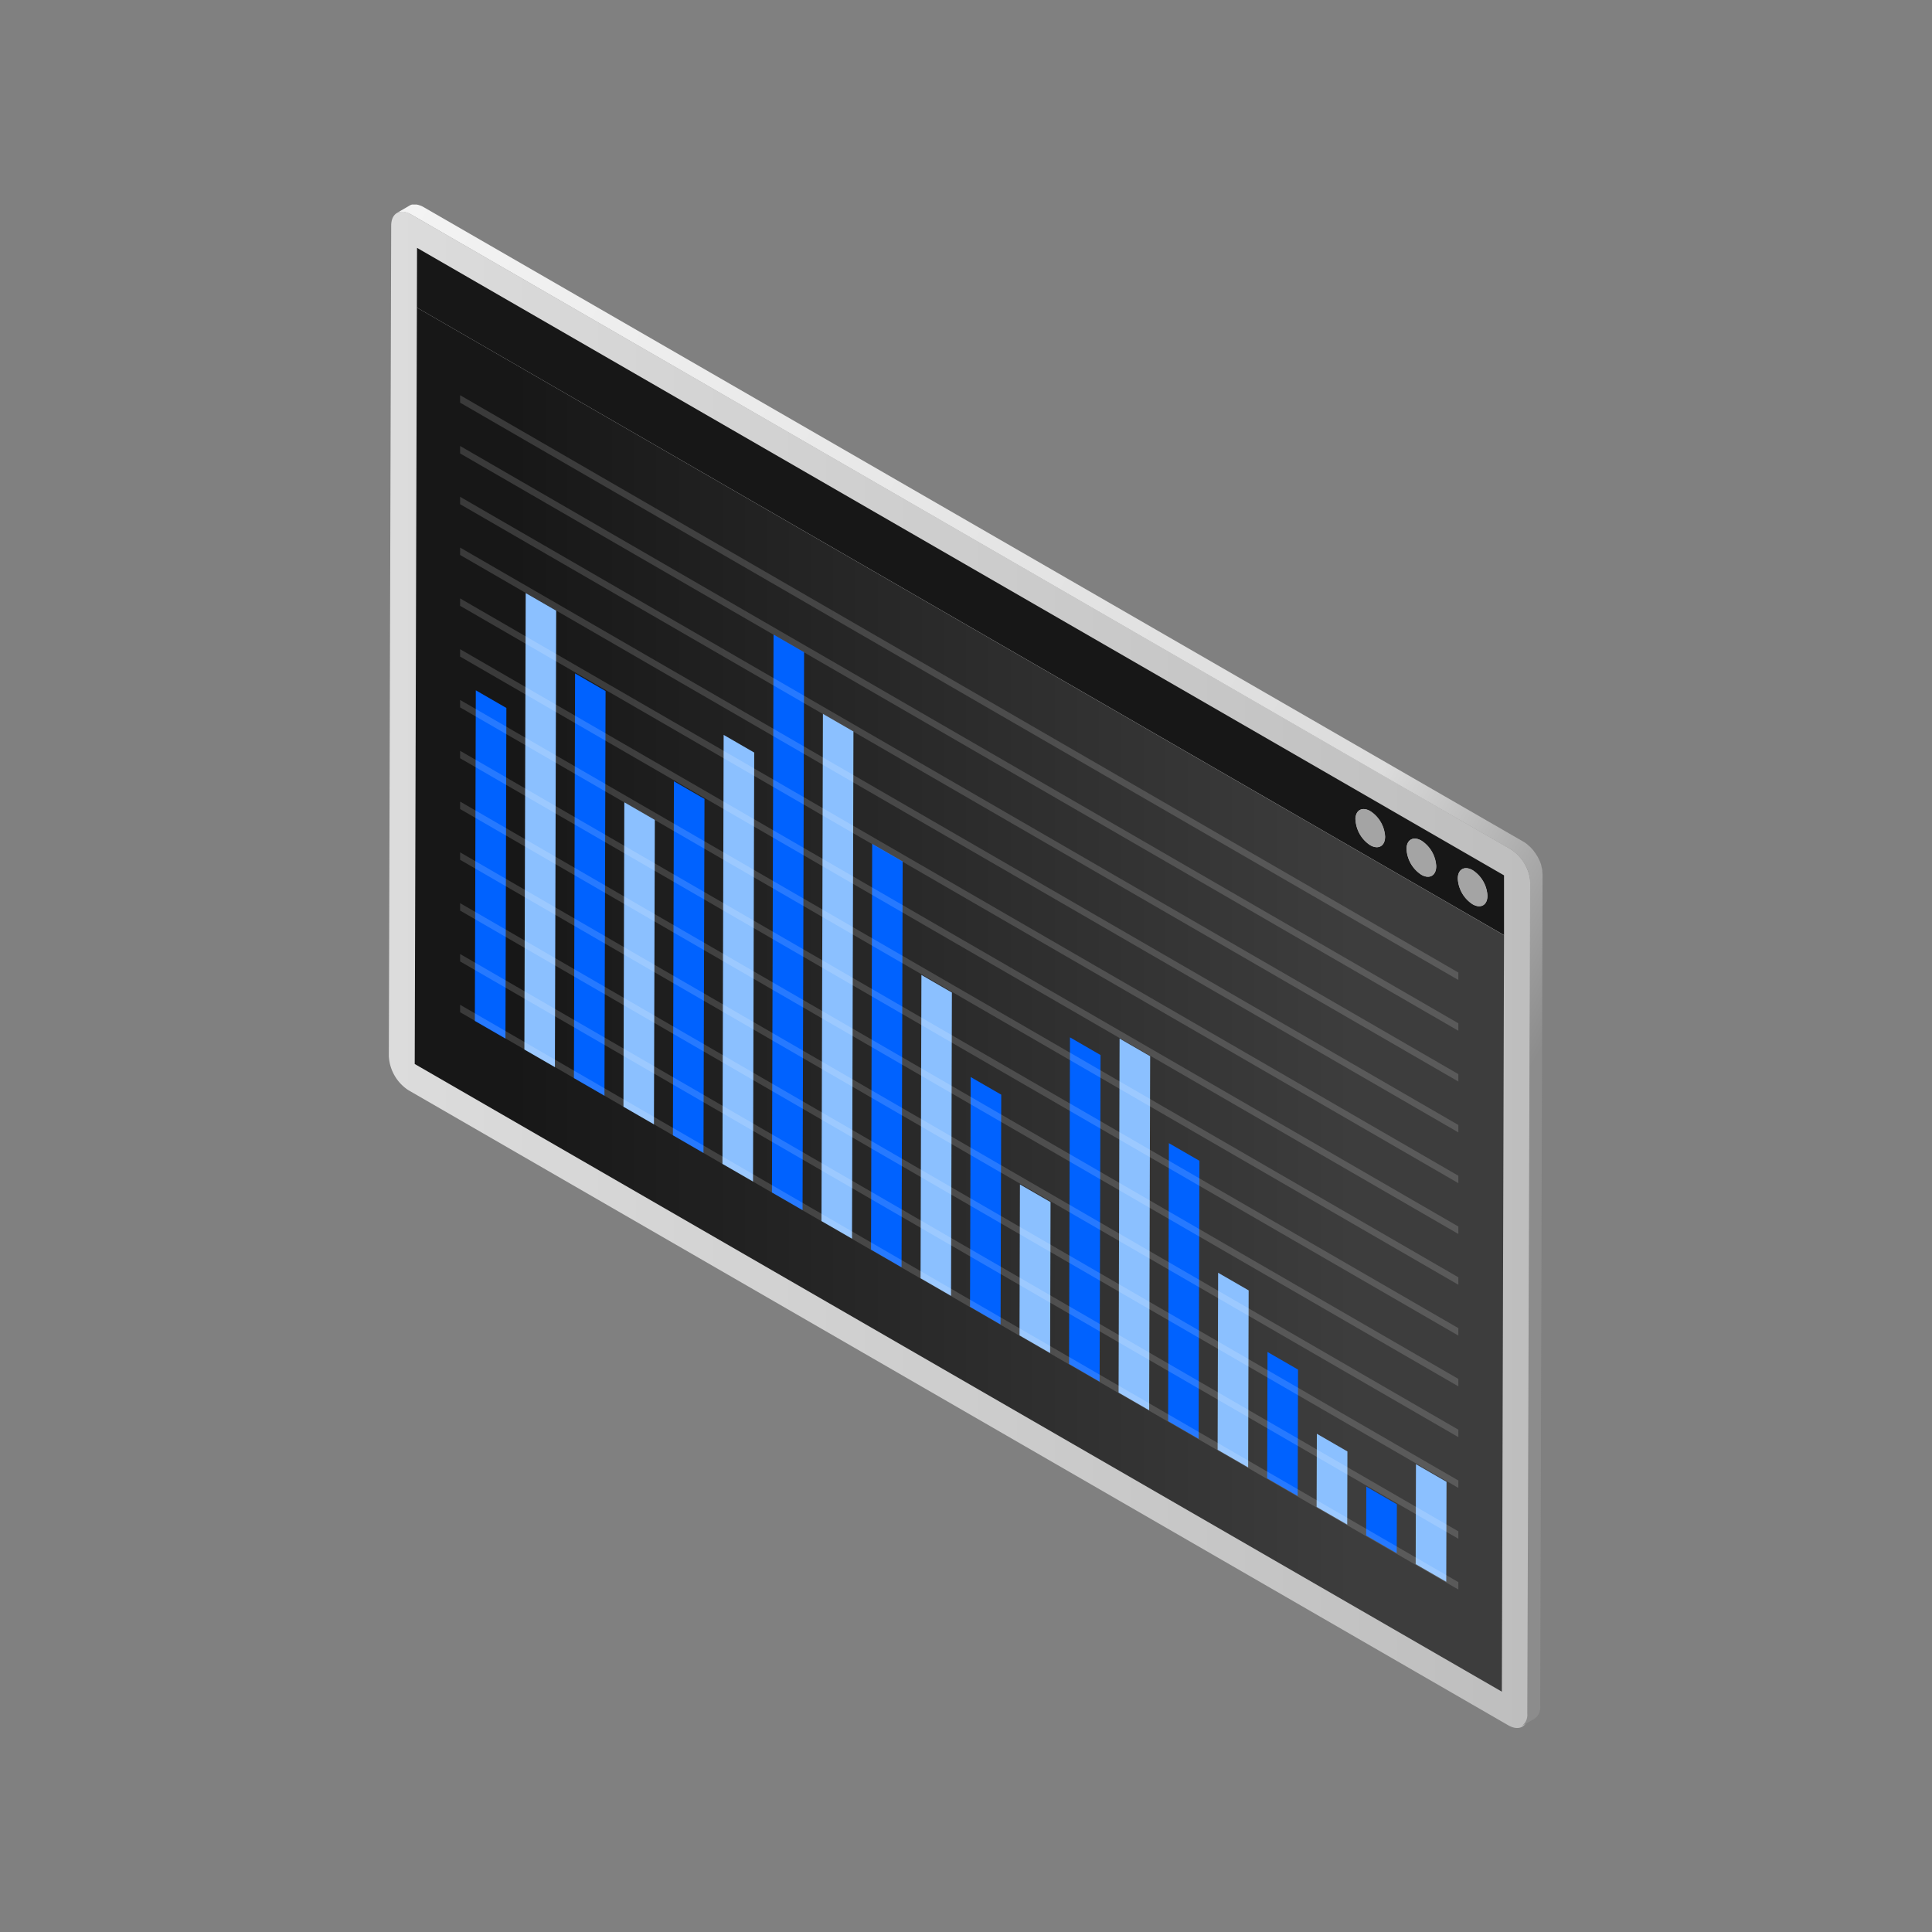 <svg id="Objects" xmlns="http://www.w3.org/2000/svg" xmlns:xlink="http://www.w3.org/1999/xlink" width="500" height="500" viewBox="0 0 500 500"><rect x="0" y="0" width="500" height="500" fill="#808080" stroke="none"/><defs><style>.cls-1{fill:url(#linear-gradient);}.cls-2{fill:url(#linear-gradient-2);}.cls-3{fill:#171717;}.cls-4{fill:#a4a4a4;}.cls-5{fill:url(#linear-gradient-3);}.cls-6{fill:#8bc0ff;}.cls-7{fill:#0062ff;}.cls-8{opacity:0.15;}.cls-9{fill:#fff;}</style><linearGradient id="linear-gradient" x1="100.63" y1="250.97" x2="396.03" y2="250.97" gradientUnits="userSpaceOnUse"><stop offset="0" stop-color="#dcdcdc"/><stop offset="1" stop-color="#bebebe"/></linearGradient><linearGradient id="linear-gradient-2" x1="445.5" y1="362" x2="55.54" y2="136.86" gradientUnits="userSpaceOnUse"><stop offset="0.19" stop-color="#8c8c8c"/><stop offset="0.35" stop-color="#dcdcdc"/><stop offset="1" stop-color="#f3f3f3"/></linearGradient><linearGradient id="linear-gradient-3" x1="367.48" y1="258.7" x2="149.57" y2="258.7" gradientTransform="matrix(-1, 0, 0, 1, 500, 0)" gradientUnits="userSpaceOnUse"><stop offset="0" stop-color="#171717"/><stop offset="1" stop-color="#3d3d3d"/></linearGradient></defs><path class="cls-1" d="M101.24,58.4c0-3.24,2.3-4.54,5.12-2.92L391,219.79a11.21,11.21,0,0,1,5.08,8.8l-.61,215c0,3.24-2.3,4.54-5.12,2.92L105.71,282.15a11.21,11.21,0,0,1-5.08-8.8Z"/><path class="cls-2" d="M105.24,55a3.84,3.84,0,0,0-.84-.18h-.07a3.14,3.14,0,0,0-.82,0h-.05a2.57,2.57,0,0,0-.73.28l3.34-1.94,0,0a1.42,1.42,0,0,1,.25-.12l.27-.1.19,0h0l.06,0a3,3,0,0,1,.31,0h.52l.2,0,.44.1.2.07.18.06a2,2,0,0,1,.22.08,4.76,4.76,0,0,1,.72.35L394.29,217.85a8.12,8.12,0,0,1,.95.66,3.85,3.85,0,0,1,.3.27l.45.39.19.2.17.18.2.21c.14.16.28.33.41.5l.14.19.07.1c0,.06.09.11.13.18s.2.29.29.44.18.28.27.43l0,0,0,0,.2.36.22.43.18.4v0c.07.15.13.3.19.45s.12.32.17.48.05.17.07.25a.3.3,0,0,1,0,.1.84.84,0,0,0,.05.17c0,.2.1.39.14.59s0,.23.06.35a1.08,1.08,0,0,1,0,.19.86.86,0,0,1,0,.17,6.69,6.69,0,0,1,.07,1l-.61,215a3.55,3.55,0,0,1-1.49,3.27l-3.34,1.94a3.57,3.57,0,0,0,1.49-3.27L396,228.59a7.68,7.68,0,0,0-.1-1.16l0-.19a7.43,7.43,0,0,0-.26-1.11l0-.1a11,11,0,0,0-.44-1.21v0c-.18-.4-.38-.8-.6-1.19l0,0c-.22-.38-.46-.74-.71-1.09l-.07-.1q-.36-.46-.75-.9l-.17-.17c-.21-.22-.42-.42-.64-.61l-.3-.26a9.54,9.54,0,0,0-.95-.66L106.36,55.48a7,7,0,0,0-.94-.43Z"/><path class="cls-3" d="M107.89,79.6,389.24,242l0-15.46L107.93,64.15ZM377.28,227.38c0-2.43,1.73-3.4,3.85-2.17a8.41,8.41,0,0,1,3.82,6.6c0,2.44-1.74,3.42-3.84,2.21A8.44,8.44,0,0,1,377.28,227.38ZM364,219.74c0-2.43,1.73-3.4,3.85-2.18a8.42,8.42,0,0,1,3.82,6.61c0,2.43-1.72,3.43-3.84,2.21A8.47,8.47,0,0,1,364,219.74Zm-13.23-7.64c0-2.43,1.72-3.41,3.84-2.18a8.4,8.4,0,0,1,3.83,6.61c0,2.44-1.74,3.42-3.85,2.2A8.41,8.41,0,0,1,350.81,212.1Z"/><path class="cls-4" d="M354.65,209.92a8.4,8.4,0,0,1,3.83,6.61c0,2.44-1.74,3.42-3.85,2.2a8.41,8.41,0,0,1-3.82-6.63C350.82,209.67,352.53,208.69,354.65,209.92Z"/><path class="cls-4" d="M367.89,217.56a8.42,8.42,0,0,1,3.82,6.61c0,2.43-1.72,3.43-3.84,2.21a8.47,8.47,0,0,1-3.83-6.64C364,217.31,365.77,216.34,367.89,217.56Z"/><polygon class="cls-5" points="107.89 79.6 389.24 242.04 388.68 437.8 107.33 275.36 107.89 79.6"/><path class="cls-4" d="M381.13,225.21a8.41,8.41,0,0,1,3.82,6.6c0,2.44-1.74,3.42-3.84,2.21a8.44,8.44,0,0,1-3.83-6.63C377.28,225,379,224,381.13,225.21Z"/><polygon class="cls-6" points="374.36 383.5 374.29 409.36 366.38 404.79 366.45 378.93 374.36 383.5"/><polygon class="cls-7" points="361.51 389.31 361.47 401.96 353.56 397.39 353.6 384.74 361.51 389.31"/><polygon class="cls-6" points="348.71 375.63 348.66 394.56 340.74 389.99 340.8 371.06 348.71 375.63"/><polygon class="cls-7" points="335.93 354.45 335.84 387.16 327.94 382.6 328.03 349.89 335.93 354.45"/><polygon class="cls-6" points="323.15 333.95 323.02 379.76 315.12 375.2 315.25 329.39 323.15 333.95"/><polygon class="cls-7" points="310.41 300.41 310.2 372.36 302.31 367.8 302.51 295.85 310.41 300.41"/><polygon class="cls-6" points="297.66 273.35 297.4 364.97 289.49 360.4 289.75 268.78 297.66 273.35"/><polygon class="cls-7" points="284.82 273.04 284.58 357.57 276.67 353 276.91 268.47 284.82 273.04"/><polygon class="cls-6" points="271.88 311.1 271.77 350.17 263.85 345.6 263.96 306.53 271.88 311.1"/><polygon class="cls-7" points="259.12 283.3 258.95 342.77 251.04 338.2 251.21 278.74 259.12 283.3"/><polygon class="cls-6" points="246.35 256.87 246.13 335.37 238.24 330.81 238.46 252.31 246.35 256.87"/><polygon class="cls-7" points="233.61 222.95 233.32 327.97 225.42 323.41 225.72 218.39 233.61 222.95"/><polygon class="cls-6" points="220.87 189.31 220.5 320.57 212.6 316.01 212.97 184.75 220.87 189.31"/><polygon class="cls-7" points="208.1 168.8 207.7 313.18 199.78 308.61 200.19 164.23 208.1 168.8"/><polygon class="cls-6" points="195.19 194.76 194.88 305.78 186.97 301.21 187.28 190.19 195.19 194.76"/><polygon class="cls-7" points="182.32 206.76 182.06 298.38 174.15 293.81 174.41 202.19 182.32 206.76"/><polygon class="cls-6" points="169.47 212.19 169.24 290.98 161.35 286.42 161.57 207.63 169.47 212.19"/><polygon class="cls-7" points="156.72 178.84 156.43 283.58 148.53 279.02 148.83 174.28 156.72 178.84"/><polygon class="cls-6" points="143.94 158.04 143.61 276.18 135.71 271.62 136.05 153.48 143.94 158.04"/><polygon class="cls-7" points="123.14 178.65 131.05 183.22 130.81 268.79 122.89 264.22 123.14 178.65"/><g class="cls-8"><polygon class="cls-9" points="119.08 130.49 119.08 128.57 377.42 277.98 377.42 279.9 119.08 130.49"/><polygon class="cls-9" points="119.08 169.93 119.08 168.01 377.42 317.42 377.42 319.35 119.08 169.93"/><polygon class="cls-9" points="119.08 156.79 119.08 154.87 377.42 304.28 377.42 306.2 119.08 156.79"/><polygon class="cls-9" points="119.08 143.63 119.08 141.71 377.42 291.14 377.42 293.06 119.08 143.63"/><polygon class="cls-9" points="119.08 102.28 377.42 251.69 377.42 253.62 119.08 104.21 119.08 102.28"/><polygon class="cls-9" points="119.08 261.96 119.08 260.04 377.42 409.45 377.42 411.37 119.08 261.96"/><polygon class="cls-9" points="119.08 117.35 119.08 115.42 377.42 264.83 377.42 266.76 119.08 117.35"/><polygon class="cls-9" points="119.08 183.08 119.08 181.15 377.42 330.56 377.42 332.49 119.08 183.08"/><polygon class="cls-9" points="119.08 222.52 119.08 220.59 377.42 370 377.42 371.93 119.08 222.52"/><polygon class="cls-9" points="119.08 248.82 119.08 246.9 377.42 396.31 377.42 398.23 119.08 248.82"/><polygon class="cls-9" points="119.08 235.66 119.08 233.74 377.42 383.15 377.42 385.07 119.08 235.66"/><polygon class="cls-9" points="119.08 196.24 119.08 194.31 377.42 343.72 377.42 345.65 119.08 196.24"/><polygon class="cls-9" points="119.08 209.38 119.08 207.45 377.42 356.86 377.42 358.79 119.08 209.38"/></g></svg>